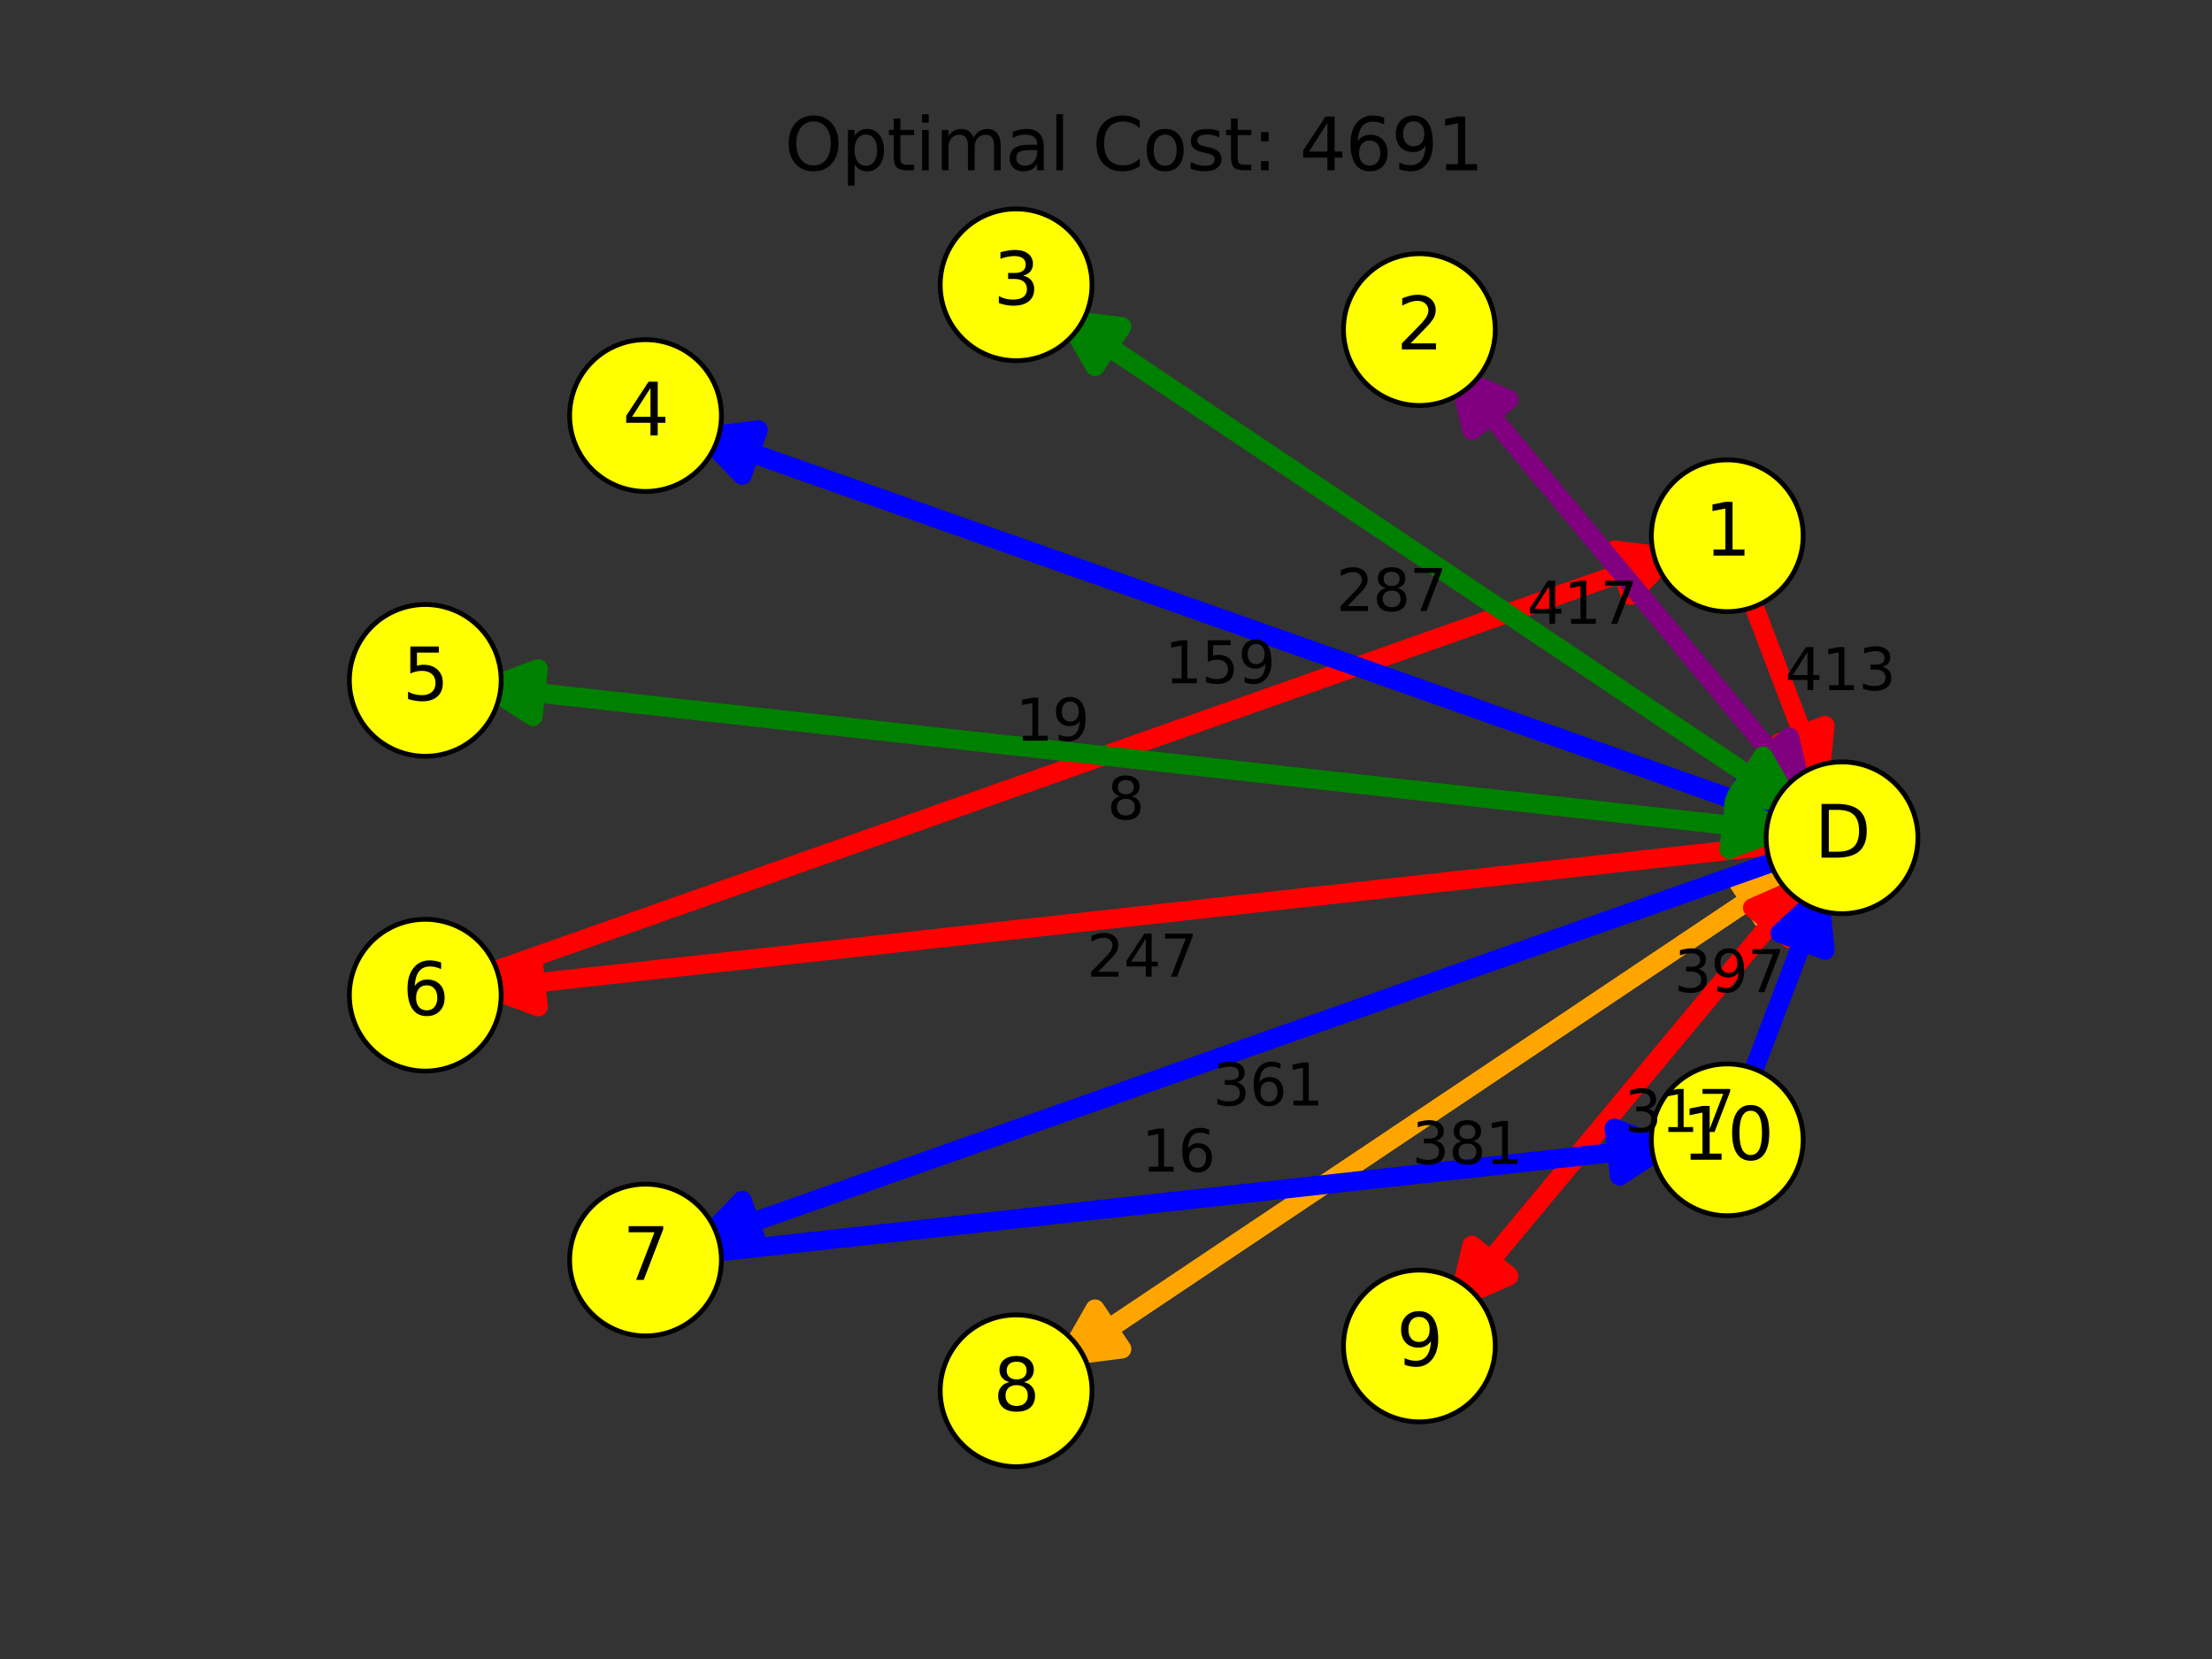 <?xml version="1.0" encoding="utf-8" standalone="no"?>
<!DOCTYPE svg PUBLIC "-//W3C//DTD SVG 1.1//EN"
  "http://www.w3.org/Graphics/SVG/1.1/DTD/svg11.dtd">
<svg xmlns:xlink="http://www.w3.org/1999/xlink" width="460.8pt" height="345.6pt" viewBox="0 0 460.8 345.6" xmlns="http://www.w3.org/2000/svg" version="1.1">
 <rect x="0" y="0" width="460.8" height="345.6" fill="#333333" stroke="none"/>
 <defs>
  <style type="text/css">*{stroke-linejoin: round; stroke-linecap: butt}</style>
 </defs>
 <g id="figure_1">
  <g id="patch_1">
   <path d="M 0 345.6 
L 460.8 345.6 
L 460.8 0 
L 0 0 
L 0 345.6 
z
" style="fill: none"/>
  </g>
  <g id="axes_1">
   <g id="patch_2">
    <path d="M 375.124 175.484 
Q 236.161 190.923 101.643 205.867 
" clip-path="url(#p26527ad9c5)" style="fill: none; stroke: #ff0000; stroke-width: 4; stroke-linecap: round"/>
    <path d="M 112.134 209.732 
L 101.643 205.867 
L 111.03 199.794 
z
" clip-path="url(#p26527ad9c5)" style="fill: #ff0000; stroke: #ff0000; stroke-width: 4; stroke-linecap: round"/>
   </g>
   <g id="patch_3">
    <path d="M 96.755 204.436 
Q 224.203 159.462 347.434 115.976 
" clip-path="url(#p26527ad9c5)" style="fill: none; stroke: #ff0000; stroke-width: 4; stroke-linecap: round"/>
    <path d="M 336.34 114.589 
L 347.434 115.976 
L 339.668 124.019 
z
" clip-path="url(#p26527ad9c5)" style="fill: #ff0000; stroke: #ff0000; stroke-width: 4; stroke-linecap: round"/>
   </g>
   <g id="patch_4">
    <path d="M 362.895 119.698 
Q 371.774 143.065 379.065 162.252 
" clip-path="url(#p26527ad9c5)" style="fill: none; stroke: #ff0000; stroke-width: 4; stroke-linecap: round"/>
    <path d="M 380.187 151.128 
L 379.065 162.252 
L 370.839 154.68 
z
" clip-path="url(#p26527ad9c5)" style="fill: #ff0000; stroke: #ff0000; stroke-width: 4; stroke-linecap: round"/>
   </g>
   <g id="patch_5">
    <path d="M 375.564 171.646 
Q 259.101 130.549 146.854 90.939 
" clip-path="url(#p26527ad9c5)" style="fill: none; stroke: #0000ff; stroke-width: 4; stroke-linecap: round"/>
    <path d="M 154.62 98.982 
L 146.854 90.939 
L 157.948 89.552 
z
" clip-path="url(#p26527ad9c5)" style="fill: #0000ff; stroke: #0000ff; stroke-width: 4; stroke-linecap: round"/>
   </g>
   <g id="patch_6">
    <path d="M 142.64 89.452 
Q 259.103 130.55 371.35 170.159 
" clip-path="url(#p26527ad9c5)" style="fill: none; stroke: #0000ff; stroke-width: 4; stroke-linecap: round"/>
    <path d="M 363.584 162.116 
L 371.35 170.159 
L 360.256 171.547 
z
" clip-path="url(#p26527ad9c5)" style="fill: #0000ff; stroke: #0000ff; stroke-width: 4; stroke-linecap: round"/>
   </g>
   <g id="patch_7">
    <path d="M 375.124 173.572 
Q 236.161 158.133 101.643 143.189 
" clip-path="url(#p26527ad9c5)" style="fill: none; stroke: #008000; stroke-width: 4; stroke-linecap: round"/>
    <path d="M 111.03 149.262 
L 101.643 143.189 
L 112.134 139.324 
z
" clip-path="url(#p26527ad9c5)" style="fill: #008000; stroke: #008000; stroke-width: 4; stroke-linecap: round"/>
   </g>
   <g id="patch_8">
    <path d="M 97.196 142.695 
Q 236.159 158.133 370.677 173.078 
" clip-path="url(#p26527ad9c5)" style="fill: none; stroke: #008000; stroke-width: 4; stroke-linecap: round"/>
    <path d="M 361.29 167.004 
L 370.677 173.078 
L 360.186 176.943 
z
" clip-path="url(#p26527ad9c5)" style="fill: #008000; stroke: #008000; stroke-width: 4; stroke-linecap: round"/>
   </g>
   <g id="patch_9">
    <path d="M 376.534 179.346 
Q 297.702 232.128 222.587 282.421 
" clip-path="url(#p26527ad9c5)" style="fill: none; stroke: #ffa500; stroke-width: 4; stroke-linecap: round"/>
    <path d="M 233.678 281.012 
L 222.587 282.421 
L 228.115 272.703 
z
" clip-path="url(#p26527ad9c5)" style="fill: #ffa500; stroke: #ffa500; stroke-width: 4; stroke-linecap: round"/>
   </g>
   <g id="patch_10">
    <path d="M 218.87 284.91 
Q 297.702 232.128 372.817 181.835 
" clip-path="url(#p26527ad9c5)" style="fill: none; stroke: #ffa500; stroke-width: 4; stroke-linecap: round"/>
    <path d="M 361.726 183.244 
L 372.817 181.835 
L 367.289 191.553 
z
" clip-path="url(#p26527ad9c5)" style="fill: #ffa500; stroke: #ffa500; stroke-width: 4; stroke-linecap: round"/>
   </g>
   <g id="patch_11">
    <path d="M 378.192 167.869 
Q 339.704 121.594 304.077 78.757 
" clip-path="url(#p26527ad9c5)" style="fill: none; stroke: #800080; stroke-width: 4; stroke-linecap: round"/>
    <path d="M 306.627 89.642 
L 304.077 78.757 
L 314.315 83.248 
z
" clip-path="url(#p26527ad9c5)" style="fill: #800080; stroke: #800080; stroke-width: 4; stroke-linecap: round"/>
   </g>
   <g id="patch_12">
    <path d="M 301.218 75.32 
Q 339.705 121.595 375.333 164.432 
" clip-path="url(#p26527ad9c5)" style="fill: none; stroke: #800080; stroke-width: 4; stroke-linecap: round"/>
    <path d="M 372.783 153.546 
L 375.333 164.432 
L 365.095 159.941 
z
" clip-path="url(#p26527ad9c5)" style="fill: #800080; stroke: #800080; stroke-width: 4; stroke-linecap: round"/>
   </g>
   <g id="patch_13">
    <path d="M 378.192 181.187 
Q 339.704 227.462 304.077 270.299 
" clip-path="url(#p26527ad9c5)" style="fill: none; stroke: #ff0000; stroke-width: 4; stroke-linecap: round"/>
    <path d="M 314.315 265.808 
L 304.077 270.299 
L 306.627 259.414 
z
" clip-path="url(#p26527ad9c5)" style="fill: #ff0000; stroke: #ff0000; stroke-width: 4; stroke-linecap: round"/>
   </g>
   <g id="patch_14">
    <path d="M 301.218 273.736 
Q 339.705 227.461 375.333 184.624 
" clip-path="url(#p26527ad9c5)" style="fill: none; stroke: #ff0000; stroke-width: 4; stroke-linecap: round"/>
    <path d="M 365.095 189.115 
L 375.333 184.624 
L 372.783 195.51 
z
" clip-path="url(#p26527ad9c5)" style="fill: #ff0000; stroke: #ff0000; stroke-width: 4; stroke-linecap: round"/>
   </g>
   <g id="patch_15">
    <path d="M 375.564 177.41 
Q 259.101 218.507 146.854 258.117 
" clip-path="url(#p26527ad9c5)" style="fill: none; stroke: #0000ff; stroke-width: 4; stroke-linecap: round"/>
    <path d="M 157.948 259.504 
L 146.854 258.117 
L 154.62 250.074 
z
" clip-path="url(#p26527ad9c5)" style="fill: #0000ff; stroke: #0000ff; stroke-width: 4; stroke-linecap: round"/>
   </g>
   <g id="patch_16">
    <path d="M 143.08 261.529 
Q 247.146 249.968 346.766 238.9 
" clip-path="url(#p26527ad9c5)" style="fill: none; stroke: #0000ff; stroke-width: 4; stroke-linecap: round"/>
    <path d="M 336.275 235.035 
L 346.766 238.9 
L 337.38 244.974 
z
" clip-path="url(#p26527ad9c5)" style="fill: #0000ff; stroke: #0000ff; stroke-width: 4; stroke-linecap: round"/>
   </g>
   <g id="patch_17">
    <path d="M 362.895 229.358 
Q 371.774 205.991 379.065 186.804 
" clip-path="url(#p26527ad9c5)" style="fill: none; stroke: #0000ff; stroke-width: 4; stroke-linecap: round"/>
    <path d="M 370.839 194.376 
L 379.065 186.804 
L 380.187 197.928 
z
" clip-path="url(#p26527ad9c5)" style="fill: #0000ff; stroke: #0000ff; stroke-width: 4; stroke-linecap: round"/>
   </g>
   <g id="patch_18">
    <path d="M 376.534 169.71 
Q 297.702 116.928 222.587 66.635 
" clip-path="url(#p26527ad9c5)" style="fill: none; stroke: #008000; stroke-width: 4; stroke-linecap: round"/>
    <path d="M 228.115 76.353 
L 222.587 66.635 
L 233.678 68.044 
z
" clip-path="url(#p26527ad9c5)" style="fill: #008000; stroke: #008000; stroke-width: 4; stroke-linecap: round"/>
   </g>
   <g id="patch_19">
    <path d="M 218.87 64.146 
Q 297.702 116.928 372.817 167.221 
" clip-path="url(#p26527ad9c5)" style="fill: none; stroke: #008000; stroke-width: 4; stroke-linecap: round"/>
    <path d="M 367.289 157.503 
L 372.817 167.221 
L 361.726 165.812 
z
" clip-path="url(#p26527ad9c5)" style="fill: #008000; stroke: #008000; stroke-width: 4; stroke-linecap: round"/>
   </g>
   <g id="PathCollection_1">
    <defs>
     <path id="m31447689a7" d="M 0 15.811 
C 4.193 15.811 8.215 14.145 11.18 11.18 
C 14.145 8.215 15.811 4.193 15.811 0 
C 15.811 -4.193 14.145 -8.215 11.18 -11.18 
C 8.215 -14.145 4.193 -15.811 0 -15.811 
C -4.193 -15.811 -8.215 -14.145 -11.18 -11.18 
C -14.145 -8.215 -15.811 -4.193 -15.811 0 
C -15.811 4.193 -14.145 8.215 -11.18 11.18 
C -8.215 14.145 -4.193 15.811 0 15.811 
z
" style="stroke: #000000"/>
    </defs>
    <g clip-path="url(#p26527ad9c5)">
     <use xlink:href="#m31447689a7" x="383.73" y="174.528" style="fill: #ffff00; stroke: #000000"/>
     <use xlink:href="#m31447689a7" x="359.82" y="111.606" style="fill: #ffff00; stroke: #000000"/>
     <use xlink:href="#m31447689a7" x="295.68" y="68.661" style="fill: #ffff00; stroke: #000000"/>
     <use xlink:href="#m31447689a7" x="211.674" y="59.328" style="fill: #ffff00; stroke: #000000"/>
     <use xlink:href="#m31447689a7" x="134.474" y="86.57" style="fill: #ffff00; stroke: #000000"/>
     <use xlink:href="#m31447689a7" x="88.59" y="141.739" style="fill: #ffff00; stroke: #000000"/>
     <use xlink:href="#m31447689a7" x="88.59" y="207.317" style="fill: #ffff00; stroke: #000000"/>
     <use xlink:href="#m31447689a7" x="134.474" y="262.486" style="fill: #ffff00; stroke: #000000"/>
     <use xlink:href="#m31447689a7" x="211.674" y="289.728" style="fill: #ffff00; stroke: #000000"/>
     <use xlink:href="#m31447689a7" x="295.68" y="280.395" style="fill: #ffff00; stroke: #000000"/>
     <use xlink:href="#m31447689a7" x="359.82" y="237.45" style="fill: #ffff00; stroke: #000000"/>
    </g>
   </g>
   <g id="text_1">
    <g clip-path="url(#p26527ad9c5)">
     <!-- D -->
     <g transform="translate(377.955 178.667) scale(0.15 -0.15)">
      <defs>
       <path id="DejaVuSans-44" d="M 1259 4147 
L 1259 519 
L 2022 519 
Q 2988 519 3436 956 
Q 3884 1394 3884 2338 
Q 3884 3275 3436 3711 
Q 2988 4147 2022 4147 
L 1259 4147 
z
M 628 4666 
L 1925 4666 
Q 3281 4666 3915 4102 
Q 4550 3538 4550 2338 
Q 4550 1131 3912 565 
Q 3275 0 1925 0 
L 628 0 
L 628 4666 
z
" transform="scale(0.016)"/>
      </defs>
      <use xlink:href="#DejaVuSans-44"/>
     </g>
    </g>
   </g>
   <g id="text_2">
    <g clip-path="url(#p26527ad9c5)">
     <!-- 1 -->
     <g transform="translate(355.048 115.745) scale(0.15 -0.15)">
      <defs>
       <path id="DejaVuSans-31" d="M 794 531 
L 1825 531 
L 1825 4091 
L 703 3866 
L 703 4441 
L 1819 4666 
L 2450 4666 
L 2450 531 
L 3481 531 
L 3481 0 
L 794 0 
L 794 531 
z
" transform="scale(0.016)"/>
      </defs>
      <use xlink:href="#DejaVuSans-31"/>
     </g>
    </g>
   </g>
   <g id="text_3">
    <g clip-path="url(#p26527ad9c5)">
     <!-- 2 -->
     <g transform="translate(290.908 72.8) scale(0.15 -0.15)">
      <defs>
       <path id="DejaVuSans-32" d="M 1228 531 
L 3431 531 
L 3431 0 
L 469 0 
L 469 531 
Q 828 903 1448 1529 
Q 2069 2156 2228 2338 
Q 2531 2678 2651 2914 
Q 2772 3150 2772 3378 
Q 2772 3750 2511 3984 
Q 2250 4219 1831 4219 
Q 1534 4219 1204 4116 
Q 875 4013 500 3803 
L 500 4441 
Q 881 4594 1212 4672 
Q 1544 4750 1819 4750 
Q 2544 4750 2975 4387 
Q 3406 4025 3406 3419 
Q 3406 3131 3298 2873 
Q 3191 2616 2906 2266 
Q 2828 2175 2409 1742 
Q 1991 1309 1228 531 
z
" transform="scale(0.016)"/>
      </defs>
      <use xlink:href="#DejaVuSans-32"/>
     </g>
    </g>
   </g>
   <g id="text_4">
    <g clip-path="url(#p26527ad9c5)">
     <!-- 3 -->
     <g transform="translate(206.902 63.467) scale(0.15 -0.15)">
      <defs>
       <path id="DejaVuSans-33" d="M 2597 2516 
Q 3050 2419 3304 2112 
Q 3559 1806 3559 1356 
Q 3559 666 3084 287 
Q 2609 -91 1734 -91 
Q 1441 -91 1130 -33 
Q 819 25 488 141 
L 488 750 
Q 750 597 1062 519 
Q 1375 441 1716 441 
Q 2309 441 2620 675 
Q 2931 909 2931 1356 
Q 2931 1769 2642 2001 
Q 2353 2234 1838 2234 
L 1294 2234 
L 1294 2753 
L 1863 2753 
Q 2328 2753 2575 2939 
Q 2822 3125 2822 3475 
Q 2822 3834 2567 4026 
Q 2313 4219 1838 4219 
Q 1578 4219 1281 4162 
Q 984 4106 628 3988 
L 628 4550 
Q 988 4650 1302 4700 
Q 1616 4750 1894 4750 
Q 2613 4750 3031 4423 
Q 3450 4097 3450 3541 
Q 3450 3153 3228 2886 
Q 3006 2619 2597 2516 
z
" transform="scale(0.016)"/>
      </defs>
      <use xlink:href="#DejaVuSans-33"/>
     </g>
    </g>
   </g>
   <g id="text_5">
    <g clip-path="url(#p26527ad9c5)">
     <!-- 4 -->
     <g transform="translate(129.702 90.709) scale(0.15 -0.15)">
      <defs>
       <path id="DejaVuSans-34" d="M 2419 4116 
L 825 1625 
L 2419 1625 
L 2419 4116 
z
M 2253 4666 
L 3047 4666 
L 3047 1625 
L 3713 1625 
L 3713 1100 
L 3047 1100 
L 3047 0 
L 2419 0 
L 2419 1100 
L 313 1100 
L 313 1709 
L 2253 4666 
z
" transform="scale(0.016)"/>
      </defs>
      <use xlink:href="#DejaVuSans-34"/>
     </g>
    </g>
   </g>
   <g id="text_6">
    <g clip-path="url(#p26527ad9c5)">
     <!-- 5 -->
     <g transform="translate(83.818 145.878) scale(0.15 -0.15)">
      <defs>
       <path id="DejaVuSans-35" d="M 691 4666 
L 3169 4666 
L 3169 4134 
L 1269 4134 
L 1269 2991 
Q 1406 3038 1543 3061 
Q 1681 3084 1819 3084 
Q 2600 3084 3056 2656 
Q 3513 2228 3513 1497 
Q 3513 744 3044 326 
Q 2575 -91 1722 -91 
Q 1428 -91 1123 -41 
Q 819 9 494 109 
L 494 744 
Q 775 591 1075 516 
Q 1375 441 1709 441 
Q 2250 441 2565 725 
Q 2881 1009 2881 1497 
Q 2881 1984 2565 2268 
Q 2250 2553 1709 2553 
Q 1456 2553 1204 2497 
Q 953 2441 691 2322 
L 691 4666 
z
" transform="scale(0.016)"/>
      </defs>
      <use xlink:href="#DejaVuSans-35"/>
     </g>
    </g>
   </g>
   <g id="text_7">
    <g clip-path="url(#p26527ad9c5)">
     <!-- 6 -->
     <g transform="translate(83.818 211.456) scale(0.15 -0.15)">
      <defs>
       <path id="DejaVuSans-36" d="M 2113 2584 
Q 1688 2584 1439 2293 
Q 1191 2003 1191 1497 
Q 1191 994 1439 701 
Q 1688 409 2113 409 
Q 2538 409 2786 701 
Q 3034 994 3034 1497 
Q 3034 2003 2786 2293 
Q 2538 2584 2113 2584 
z
M 3366 4563 
L 3366 3988 
Q 3128 4100 2886 4159 
Q 2644 4219 2406 4219 
Q 1781 4219 1451 3797 
Q 1122 3375 1075 2522 
Q 1259 2794 1537 2939 
Q 1816 3084 2150 3084 
Q 2853 3084 3261 2657 
Q 3669 2231 3669 1497 
Q 3669 778 3244 343 
Q 2819 -91 2113 -91 
Q 1303 -91 875 529 
Q 447 1150 447 2328 
Q 447 3434 972 4092 
Q 1497 4750 2381 4750 
Q 2619 4750 2861 4703 
Q 3103 4656 3366 4563 
z
" transform="scale(0.016)"/>
      </defs>
      <use xlink:href="#DejaVuSans-36"/>
     </g>
    </g>
   </g>
   <g id="text_8">
    <g clip-path="url(#p26527ad9c5)">
     <!-- 7 -->
     <g transform="translate(129.702 266.625) scale(0.15 -0.15)">
      <defs>
       <path id="DejaVuSans-37" d="M 525 4666 
L 3525 4666 
L 3525 4397 
L 1831 0 
L 1172 0 
L 2766 4134 
L 525 4134 
L 525 4666 
z
" transform="scale(0.016)"/>
      </defs>
      <use xlink:href="#DejaVuSans-37"/>
     </g>
    </g>
   </g>
   <g id="text_9">
    <g clip-path="url(#p26527ad9c5)">
     <!-- 8 -->
     <g transform="translate(206.902 293.867) scale(0.15 -0.15)">
      <defs>
       <path id="DejaVuSans-38" d="M 2034 2216 
Q 1584 2216 1326 1975 
Q 1069 1734 1069 1313 
Q 1069 891 1326 650 
Q 1584 409 2034 409 
Q 2484 409 2743 651 
Q 3003 894 3003 1313 
Q 3003 1734 2745 1975 
Q 2488 2216 2034 2216 
z
M 1403 2484 
Q 997 2584 770 2862 
Q 544 3141 544 3541 
Q 544 4100 942 4425 
Q 1341 4750 2034 4750 
Q 2731 4750 3128 4425 
Q 3525 4100 3525 3541 
Q 3525 3141 3298 2862 
Q 3072 2584 2669 2484 
Q 3125 2378 3379 2068 
Q 3634 1759 3634 1313 
Q 3634 634 3220 271 
Q 2806 -91 2034 -91 
Q 1263 -91 848 271 
Q 434 634 434 1313 
Q 434 1759 690 2068 
Q 947 2378 1403 2484 
z
M 1172 3481 
Q 1172 3119 1398 2916 
Q 1625 2713 2034 2713 
Q 2441 2713 2670 2916 
Q 2900 3119 2900 3481 
Q 2900 3844 2670 4047 
Q 2441 4250 2034 4250 
Q 1625 4250 1398 4047 
Q 1172 3844 1172 3481 
z
" transform="scale(0.016)"/>
      </defs>
      <use xlink:href="#DejaVuSans-38"/>
     </g>
    </g>
   </g>
   <g id="text_10">
    <g clip-path="url(#p26527ad9c5)">
     <!-- 9 -->
     <g transform="translate(290.908 284.534) scale(0.15 -0.15)">
      <defs>
       <path id="DejaVuSans-39" d="M 703 97 
L 703 672 
Q 941 559 1184 500 
Q 1428 441 1663 441 
Q 2288 441 2617 861 
Q 2947 1281 2994 2138 
Q 2813 1869 2534 1725 
Q 2256 1581 1919 1581 
Q 1219 1581 811 2004 
Q 403 2428 403 3163 
Q 403 3881 828 4315 
Q 1253 4750 1959 4750 
Q 2769 4750 3195 4129 
Q 3622 3509 3622 2328 
Q 3622 1225 3098 567 
Q 2575 -91 1691 -91 
Q 1453 -91 1209 -44 
Q 966 3 703 97 
z
M 1959 2075 
Q 2384 2075 2632 2365 
Q 2881 2656 2881 3163 
Q 2881 3666 2632 3958 
Q 2384 4250 1959 4250 
Q 1534 4250 1286 3958 
Q 1038 3666 1038 3163 
Q 1038 2656 1286 2365 
Q 1534 2075 1959 2075 
z
" transform="scale(0.016)"/>
      </defs>
      <use xlink:href="#DejaVuSans-39"/>
     </g>
    </g>
   </g>
   <g id="text_11">
    <g clip-path="url(#p26527ad9c5)">
     <!-- 10 -->
     <g transform="translate(350.276 241.589) scale(0.15 -0.15)">
      <defs>
       <path id="DejaVuSans-30" d="M 2034 4250 
Q 1547 4250 1301 3770 
Q 1056 3291 1056 2328 
Q 1056 1369 1301 889 
Q 1547 409 2034 409 
Q 2525 409 2770 889 
Q 3016 1369 3016 2328 
Q 3016 3291 2770 3770 
Q 2525 4250 2034 4250 
z
M 2034 4750 
Q 2819 4750 3233 4129 
Q 3647 3509 3647 2328 
Q 3647 1150 3233 529 
Q 2819 -91 2034 -91 
Q 1250 -91 836 529 
Q 422 1150 422 2328 
Q 422 3509 836 4129 
Q 1250 4750 2034 4750 
z
" transform="scale(0.016)"/>
      </defs>
      <use xlink:href="#DejaVuSans-31"/>
      <use xlink:href="#DejaVuSans-30" x="63.623"/>
     </g>
    </g>
   </g>
   <g id="text_12">
    <!-- 247 -->
    <g transform="translate(226.422 203.45) scale(0.12 -0.12)">
     <use xlink:href="#DejaVuSans-32"/>
     <use xlink:href="#DejaVuSans-34" x="63.623"/>
     <use xlink:href="#DejaVuSans-37" x="127.246"/>
    </g>
   </g>
   <g id="text_13">
    <!-- 19 -->
    <g transform="translate(211.564 154.303) scale(0.12 -0.12)">
     <use xlink:href="#DejaVuSans-31"/>
     <use xlink:href="#DejaVuSans-39" x="63.623"/>
    </g>
   </g>
   <g id="text_14">
    <!-- 413 -->
    <g transform="translate(371.884 143.755) scale(0.12 -0.12)">
     <use xlink:href="#DejaVuSans-34"/>
     <use xlink:href="#DejaVuSans-31" x="63.623"/>
     <use xlink:href="#DejaVuSans-33" x="127.246"/>
    </g>
   </g>
   <g id="text_15">
    <!-- 159 -->
    <g transform="translate(242.644 142.33) scale(0.12 -0.12)">
     <use xlink:href="#DejaVuSans-31"/>
     <use xlink:href="#DejaVuSans-35" x="63.623"/>
     <use xlink:href="#DejaVuSans-39" x="127.246"/>
    </g>
   </g>
   <g id="text_16">
    <!-- 8 -->
    <g transform="translate(230.628 170.661) scale(0.12 -0.12)">
     <use xlink:href="#DejaVuSans-38"/>
    </g>
   </g>
   <g id="text_17">
    <!-- 381 -->
    <g transform="translate(294.14 242.476) scale(0.12 -0.12)">
     <use xlink:href="#DejaVuSans-33"/>
     <use xlink:href="#DejaVuSans-38" x="63.623"/>
     <use xlink:href="#DejaVuSans-31" x="127.246"/>
    </g>
   </g>
   <g id="text_18">
    <!-- 417 -->
    <g transform="translate(318.116 129.939) scale(0.12 -0.12)">
     <use xlink:href="#DejaVuSans-34"/>
     <use xlink:href="#DejaVuSans-31" x="63.623"/>
     <use xlink:href="#DejaVuSans-37" x="127.246"/>
    </g>
   </g>
   <g id="text_19">
    <!-- 317 -->
    <g transform="translate(338.389 235.807) scale(0.12 -0.12)">
     <use xlink:href="#DejaVuSans-33"/>
     <use xlink:href="#DejaVuSans-31" x="63.623"/>
     <use xlink:href="#DejaVuSans-37" x="127.246"/>
    </g>
   </g>
   <g id="text_20">
    <!-- 361 -->
    <g transform="translate(252.655 230.287) scale(0.12 -0.12)">
     <use xlink:href="#DejaVuSans-33"/>
     <use xlink:href="#DejaVuSans-36" x="63.623"/>
     <use xlink:href="#DejaVuSans-31" x="127.246"/>
    </g>
   </g>
   <g id="text_21">
    <!-- 16 -->
    <g transform="translate(237.797 244.063) scale(0.12 -0.12)">
     <use xlink:href="#DejaVuSans-31"/>
     <use xlink:href="#DejaVuSans-36" x="63.623"/>
    </g>
   </g>
   <g id="text_22">
    <!-- 397 -->
    <g transform="translate(348.761 206.677) scale(0.12 -0.12)">
     <use xlink:href="#DejaVuSans-33"/>
     <use xlink:href="#DejaVuSans-39" x="63.623"/>
     <use xlink:href="#DejaVuSans-37" x="127.246"/>
    </g>
   </g>
   <g id="text_23">
    <!-- 287 -->
    <g transform="translate(278.359 127.276) scale(0.12 -0.12)">
     <use xlink:href="#DejaVuSans-32"/>
     <use xlink:href="#DejaVuSans-38" x="63.623"/>
     <use xlink:href="#DejaVuSans-37" x="127.246"/>
    </g>
   </g>
   <g id="text_24">
    <!-- Optimal Cost: 4691 -->
    <g transform="translate(163.431 35.472) scale(0.15 -0.15)">
     <defs>
      <path id="DejaVuSans-4f" d="M 2522 4238 
Q 1834 4238 1429 3725 
Q 1025 3213 1025 2328 
Q 1025 1447 1429 934 
Q 1834 422 2522 422 
Q 3209 422 3611 934 
Q 4013 1447 4013 2328 
Q 4013 3213 3611 3725 
Q 3209 4238 2522 4238 
z
M 2522 4750 
Q 3503 4750 4090 4092 
Q 4678 3434 4678 2328 
Q 4678 1225 4090 567 
Q 3503 -91 2522 -91 
Q 1538 -91 948 565 
Q 359 1222 359 2328 
Q 359 3434 948 4092 
Q 1538 4750 2522 4750 
z
" transform="scale(0.016)"/>
      <path id="DejaVuSans-70" d="M 1159 525 
L 1159 -1331 
L 581 -1331 
L 581 3500 
L 1159 3500 
L 1159 2969 
Q 1341 3281 1617 3432 
Q 1894 3584 2278 3584 
Q 2916 3584 3314 3078 
Q 3713 2572 3713 1747 
Q 3713 922 3314 415 
Q 2916 -91 2278 -91 
Q 1894 -91 1617 61 
Q 1341 213 1159 525 
z
M 3116 1747 
Q 3116 2381 2855 2742 
Q 2594 3103 2138 3103 
Q 1681 3103 1420 2742 
Q 1159 2381 1159 1747 
Q 1159 1113 1420 752 
Q 1681 391 2138 391 
Q 2594 391 2855 752 
Q 3116 1113 3116 1747 
z
" transform="scale(0.016)"/>
      <path id="DejaVuSans-74" d="M 1172 4494 
L 1172 3500 
L 2356 3500 
L 2356 3053 
L 1172 3053 
L 1172 1153 
Q 1172 725 1289 603 
Q 1406 481 1766 481 
L 2356 481 
L 2356 0 
L 1766 0 
Q 1100 0 847 248 
Q 594 497 594 1153 
L 594 3053 
L 172 3053 
L 172 3500 
L 594 3500 
L 594 4494 
L 1172 4494 
z
" transform="scale(0.016)"/>
      <path id="DejaVuSans-69" d="M 603 3500 
L 1178 3500 
L 1178 0 
L 603 0 
L 603 3500 
z
M 603 4863 
L 1178 4863 
L 1178 4134 
L 603 4134 
L 603 4863 
z
" transform="scale(0.016)"/>
      <path id="DejaVuSans-6d" d="M 3328 2828 
Q 3544 3216 3844 3400 
Q 4144 3584 4550 3584 
Q 5097 3584 5394 3201 
Q 5691 2819 5691 2113 
L 5691 0 
L 5113 0 
L 5113 2094 
Q 5113 2597 4934 2840 
Q 4756 3084 4391 3084 
Q 3944 3084 3684 2787 
Q 3425 2491 3425 1978 
L 3425 0 
L 2847 0 
L 2847 2094 
Q 2847 2600 2669 2842 
Q 2491 3084 2119 3084 
Q 1678 3084 1418 2786 
Q 1159 2488 1159 1978 
L 1159 0 
L 581 0 
L 581 3500 
L 1159 3500 
L 1159 2956 
Q 1356 3278 1631 3431 
Q 1906 3584 2284 3584 
Q 2666 3584 2933 3390 
Q 3200 3197 3328 2828 
z
" transform="scale(0.016)"/>
      <path id="DejaVuSans-61" d="M 2194 1759 
Q 1497 1759 1228 1600 
Q 959 1441 959 1056 
Q 959 750 1161 570 
Q 1363 391 1709 391 
Q 2188 391 2477 730 
Q 2766 1069 2766 1631 
L 2766 1759 
L 2194 1759 
z
M 3341 1997 
L 3341 0 
L 2766 0 
L 2766 531 
Q 2569 213 2275 61 
Q 1981 -91 1556 -91 
Q 1019 -91 701 211 
Q 384 513 384 1019 
Q 384 1609 779 1909 
Q 1175 2209 1959 2209 
L 2766 2209 
L 2766 2266 
Q 2766 2663 2505 2880 
Q 2244 3097 1772 3097 
Q 1472 3097 1187 3025 
Q 903 2953 641 2809 
L 641 3341 
Q 956 3463 1253 3523 
Q 1550 3584 1831 3584 
Q 2591 3584 2966 3190 
Q 3341 2797 3341 1997 
z
" transform="scale(0.016)"/>
      <path id="DejaVuSans-6c" d="M 603 4863 
L 1178 4863 
L 1178 0 
L 603 0 
L 603 4863 
z
" transform="scale(0.016)"/>
      <path id="DejaVuSans-20" transform="scale(0.016)"/>
      <path id="DejaVuSans-43" d="M 4122 4306 
L 4122 3641 
Q 3803 3938 3442 4084 
Q 3081 4231 2675 4231 
Q 1875 4231 1450 3742 
Q 1025 3253 1025 2328 
Q 1025 1406 1450 917 
Q 1875 428 2675 428 
Q 3081 428 3442 575 
Q 3803 722 4122 1019 
L 4122 359 
Q 3791 134 3420 21 
Q 3050 -91 2638 -91 
Q 1578 -91 968 557 
Q 359 1206 359 2328 
Q 359 3453 968 4101 
Q 1578 4750 2638 4750 
Q 3056 4750 3426 4639 
Q 3797 4528 4122 4306 
z
" transform="scale(0.016)"/>
      <path id="DejaVuSans-6f" d="M 1959 3097 
Q 1497 3097 1228 2736 
Q 959 2375 959 1747 
Q 959 1119 1226 758 
Q 1494 397 1959 397 
Q 2419 397 2687 759 
Q 2956 1122 2956 1747 
Q 2956 2369 2687 2733 
Q 2419 3097 1959 3097 
z
M 1959 3584 
Q 2709 3584 3137 3096 
Q 3566 2609 3566 1747 
Q 3566 888 3137 398 
Q 2709 -91 1959 -91 
Q 1206 -91 779 398 
Q 353 888 353 1747 
Q 353 2609 779 3096 
Q 1206 3584 1959 3584 
z
" transform="scale(0.016)"/>
      <path id="DejaVuSans-73" d="M 2834 3397 
L 2834 2853 
Q 2591 2978 2328 3040 
Q 2066 3103 1784 3103 
Q 1356 3103 1142 2972 
Q 928 2841 928 2578 
Q 928 2378 1081 2264 
Q 1234 2150 1697 2047 
L 1894 2003 
Q 2506 1872 2764 1633 
Q 3022 1394 3022 966 
Q 3022 478 2636 193 
Q 2250 -91 1575 -91 
Q 1294 -91 989 -36 
Q 684 19 347 128 
L 347 722 
Q 666 556 975 473 
Q 1284 391 1588 391 
Q 1994 391 2212 530 
Q 2431 669 2431 922 
Q 2431 1156 2273 1281 
Q 2116 1406 1581 1522 
L 1381 1569 
Q 847 1681 609 1914 
Q 372 2147 372 2553 
Q 372 3047 722 3315 
Q 1072 3584 1716 3584 
Q 2034 3584 2315 3537 
Q 2597 3491 2834 3397 
z
" transform="scale(0.016)"/>
      <path id="DejaVuSans-3a" d="M 750 794 
L 1409 794 
L 1409 0 
L 750 0 
L 750 794 
z
M 750 3309 
L 1409 3309 
L 1409 2516 
L 750 2516 
L 750 3309 
z
" transform="scale(0.016)"/>
     </defs>
     <use xlink:href="#DejaVuSans-4f"/>
     <use xlink:href="#DejaVuSans-70" x="78.711"/>
     <use xlink:href="#DejaVuSans-74" x="142.188"/>
     <use xlink:href="#DejaVuSans-69" x="181.396"/>
     <use xlink:href="#DejaVuSans-6d" x="209.18"/>
     <use xlink:href="#DejaVuSans-61" x="306.592"/>
     <use xlink:href="#DejaVuSans-6c" x="367.871"/>
     <use xlink:href="#DejaVuSans-20" x="395.654"/>
     <use xlink:href="#DejaVuSans-43" x="427.441"/>
     <use xlink:href="#DejaVuSans-6f" x="497.266"/>
     <use xlink:href="#DejaVuSans-73" x="558.447"/>
     <use xlink:href="#DejaVuSans-74" x="610.547"/>
     <use xlink:href="#DejaVuSans-3a" x="649.756"/>
     <use xlink:href="#DejaVuSans-20" x="683.447"/>
     <use xlink:href="#DejaVuSans-34" x="715.234"/>
     <use xlink:href="#DejaVuSans-36" x="778.857"/>
     <use xlink:href="#DejaVuSans-39" x="842.48"/>
     <use xlink:href="#DejaVuSans-31" x="906.104"/>
    </g>
   </g>
  </g>
 </g>
 <defs>
  <clipPath id="p26527ad9c5">
   <rect x="57.6" y="41.472" width="357.12" height="266.112"/>
  </clipPath>
 </defs>
</svg>
